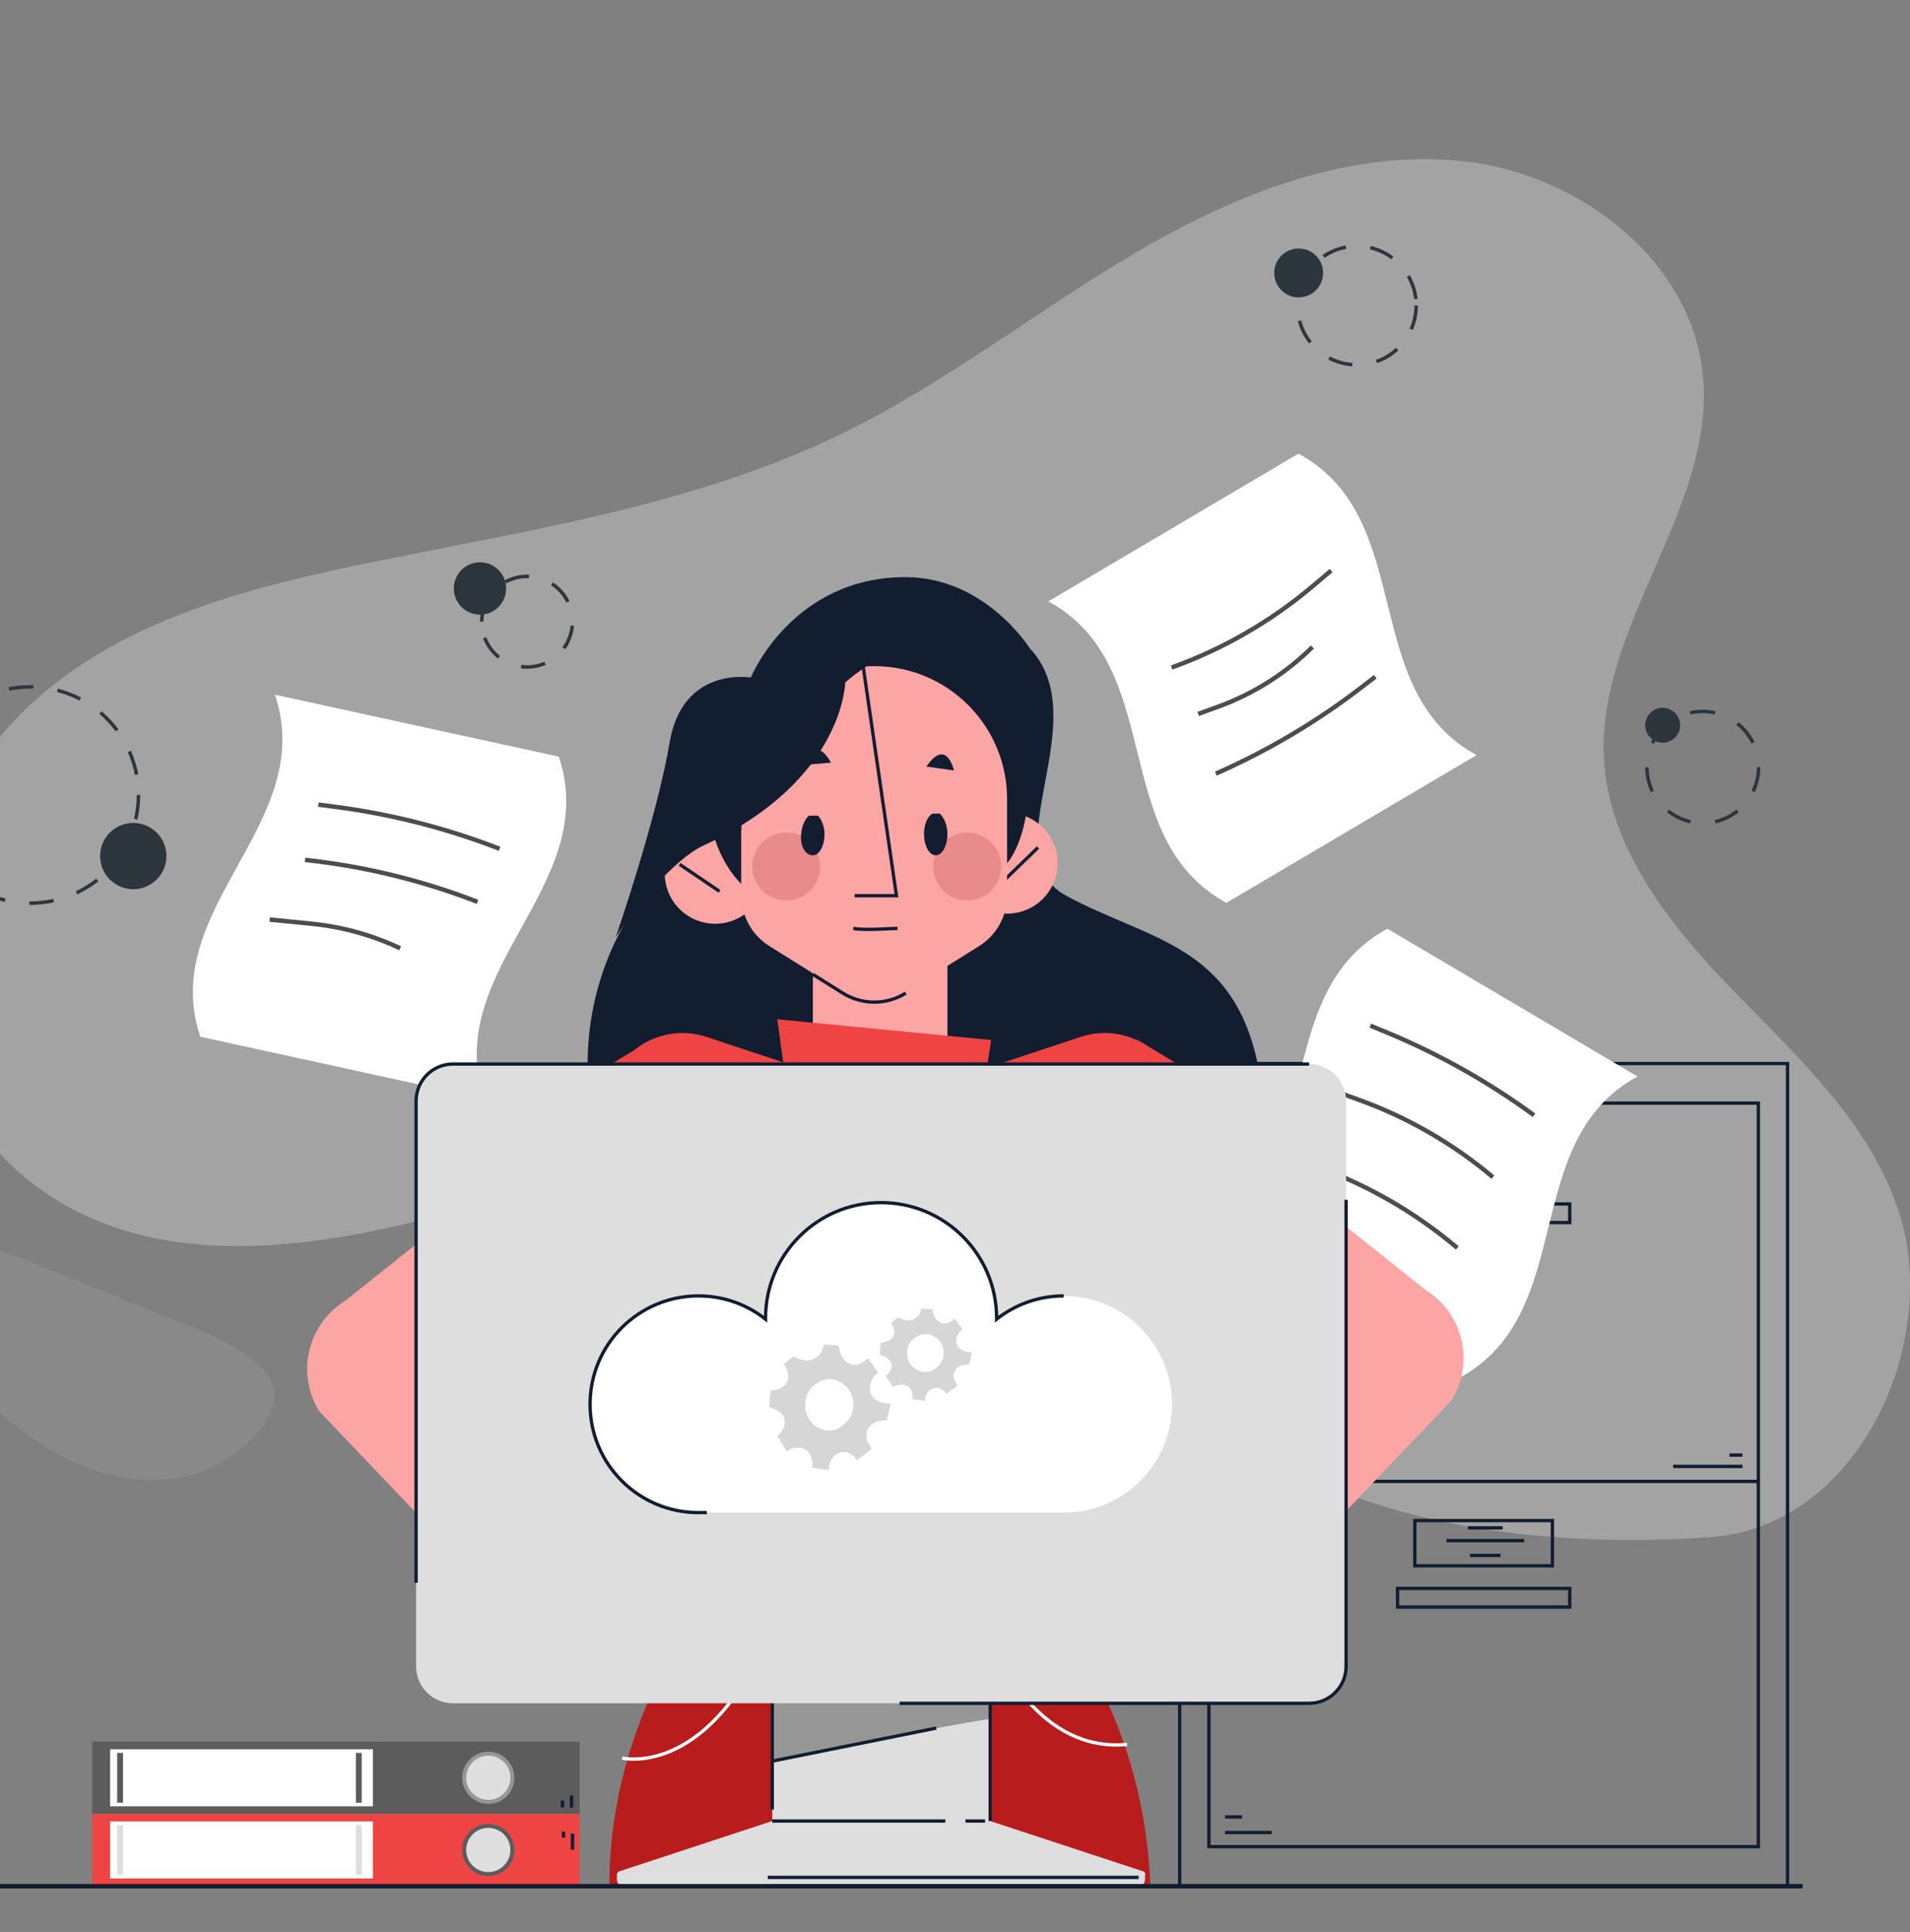 <svg width="432" height="437" viewBox="0 0 432 437" fill="none" xmlns="http://www.w3.org/2000/svg">
<rect x="0" y="0" width="432" height="437" fill="#808080" stroke="none"/>
<g clip-path="url(#clip0_87_37169)">
<g opacity="0.4">
<path d="M429.63 274.61C423.4 254.68 407.29 239.73 392.71 224.77C378.13 209.81 363.79 192.21 362.77 171.35C361.31 141.36 387.9 114.98 385.17 85.07C382.79 59.06 357.43 39.51 331.48 36.52C305.53 33.53 279.79 43.71 257.26 56.92C234.73 70.13 214.07 86.54 190.6 98C156.77 114.53 118.82 120 81.95 127.61C54.82 133.21 26.67 140.75 6.5 159.74C-8.96 174.31 -18.48 195.33 -17.98 216.57C-17.48 237.81 -6.57 258.81 11.21 270.44C38.76 288.47 75.15 281.9 106.81 272.88C138.47 263.86 172.53 253.06 203.44 264.4C234.4 275.76 253.63 306.34 280.61 325.3C310.12 346.04 351.43 350.14 386.81 347.7C420.08 345.4 438.93 304.35 429.63 274.61Z" fill="#D6D6D6"/>
<path d="M37.39 297.78C26.8 293.51 16.21 289.24 5.63 284.97C2.14 283.56 -1.58 282.13 -5.29 282.77C-12.17 283.96 -16.01 292.17 -14.76 299.04C-13.51 305.91 -8.62 311.5 -3.55 316.31C3.06 322.58 10.43 328.25 18.89 331.65C27.35 335.04 37.03 336 45.6 332.9C52.01 330.59 63.64 322.15 61.87 314.05C60.13 306.03 43.8 300.38 37.39 297.79V297.78Z" fill="#969696"/>
</g>
<path d="M404.3 240.57H266.82V426.65H404.3V240.57Z" stroke="#121D30" stroke-width="0.75" stroke-miterlimit="10"/>
<path d="M397.7 249.52H273.43V417.71H397.7V249.52Z" stroke="#121D30" stroke-width="0.75" stroke-miterlimit="10"/>
<path d="M351.12 343.95H320V354.18H351.12V343.95Z" stroke="#121D30" stroke-width="0.75" stroke-miterlimit="10"/>
<path d="M355.04 359.3H316.1V363.51H355.04V359.3Z" stroke="#121D30" stroke-width="0.75" stroke-miterlimit="10"/>
<path d="M287.63 414.51H277.08H282.44" stroke="#121D30" stroke-width="0.75" stroke-miterlimit="10"/>
<path d="M277.08 410.99H280.93" stroke="#121D30" stroke-width="0.75" stroke-miterlimit="10"/>
<path d="M332.02 345.6H339.87" stroke="#121D30" stroke-width="0.75" stroke-miterlimit="10"/>
<path d="M327.15 348.48H344.73" stroke="#121D30" stroke-width="0.75" stroke-miterlimit="10"/>
<path d="M332.49 351.84H339.39" stroke="#121D30" stroke-width="0.75" stroke-miterlimit="10"/>
<path d="M397.7 335.09H273.43" stroke="#121D30" stroke-width="0.75" stroke-miterlimit="10"/>
<path d="M351.12 256.99H320V267.22H351.12V256.99Z" stroke="#121D30" stroke-width="0.75" stroke-miterlimit="10"/>
<path d="M355.04 272.33H316.1V276.54H355.04V272.33Z" stroke="#121D30" stroke-width="0.75" stroke-miterlimit="10"/>
<path d="M378.43 331.7H394.11" stroke="#121D30" stroke-width="0.75" stroke-miterlimit="10"/>
<path d="M391.16 329.14H394.11" stroke="#121D30" stroke-width="0.75" stroke-miterlimit="10"/>
<path d="M326.96 258.91H344.88" stroke="#121D30" stroke-width="0.75" stroke-miterlimit="10"/>
<path d="M323.43 261.89H348.41" stroke="#121D30" stroke-width="0.75" stroke-miterlimit="10"/>
<path d="M272.6 251.76H278.81" stroke="#121D30" stroke-width="0.75" stroke-miterlimit="10"/>
<path d="M272.6 255.92H291.79" stroke="#121D30" stroke-width="0.75" stroke-miterlimit="10"/>
<path d="M45.31 234.51C66.71 239.18 88.11 243.85 109.51 248.52C99.73 219.37 136.17 200.3 126.39 171.15C104.99 166.48 83.59 161.81 62.19 157.14C71.97 186.29 35.53 205.36 45.31 234.51Z" fill="white"/>
<path d="M277.39 204.22C296.25 193.08 315.11 181.94 333.97 170.8C306.97 156.09 320.7 117.32 293.69 102.61C274.83 113.75 255.97 124.89 237.11 136.03C264.11 150.74 250.38 189.51 277.39 204.22Z" fill="white"/>
<path d="M330.09 311.68C311.23 300.54 292.37 289.4 273.51 278.26C300.52 263.55 286.78 224.78 313.79 210.07C332.65 221.21 351.51 232.35 370.37 243.49C343.36 258.2 357.1 296.97 330.09 311.68Z" fill="white"/>
<path d="M309.943 232L313.531 233.481C325.389 238.376 336.612 244.685 346.958 252.271V252.271" stroke="#4D4D4F"/>
<path d="M292.588 262L297.571 263.79C309.265 267.992 320.113 274.251 329.603 282.271V282.271" stroke="#4D4D4F"/>
<path d="M191.18 154.38C191.18 154.38 207.39 130.74 227.65 142.52C253.02 157.28 222.38 192.43 241.13 202.6C259.88 212.77 279.27 213.56 284.68 241.7C291.74 278.48 225.21 330.2 168.95 297.46C112.69 264.72 132.7 203.44 159.12 191.25C190.91 176.57 191.17 154.39 191.17 154.39L191.18 154.38Z" fill="#121D30"/>
<path d="M214.29 217.12V242.34C214.29 246.55 212.58 250.35 209.82 253.11C207.08 255.87 203.27 257.58 199.07 257.58C190.66 257.58 183.85 250.76 183.85 242.34V217.12H214.29Z" fill="#FCA5A5"/>
<path d="M150.58 199.83C151.84 206 157.87 209.98 164.04 208.72C170.21 207.46 174.19 201.43 172.93 195.26C171.67 189.09 165.64 185.11 159.47 186.37C153.3 187.63 149.32 193.66 150.58 199.83Z" fill="#FCA5A5"/>
<path d="M167.69 180.73V199.96C167.69 199.96 160.06 193.18 160.27 179.83L167.69 180.74V180.73Z" fill="#121D30"/>
<path d="M153.71 195.51L162.74 201.62" stroke="#121D30" stroke-width="0.75" stroke-miterlimit="10"/>
<path d="M216.62 197.54C217.88 203.71 223.91 207.69 230.08 206.43C236.25 205.17 240.23 199.14 238.97 192.97C237.71 186.8 231.68 182.82 225.51 184.08C219.34 185.34 215.36 191.37 216.62 197.54Z" fill="#FCA5A5"/>
<path d="M227.79 195.25C227.79 195.25 234.31 188.12 232.02 171.2H222.88L227.79 195.25Z" fill="#121D30"/>
<path d="M225.91 200.29L234.76 191.72" stroke="#121D30" stroke-width="0.75" stroke-miterlimit="10"/>
<path d="M197.74 150.68C181.14 150.68 167.69 164.13 167.69 180.73V202.61C167.69 207.23 170.07 211.53 173.99 213.98L190.62 224.39C194.97 227.11 200.5 227.11 204.85 224.39L221.48 213.98C225.4 211.53 227.78 207.23 227.78 202.61V180.73C227.78 164.13 214.33 150.68 197.73 150.68H197.74Z" fill="#FCA5A5"/>
<path d="M183.85 220.4L190.63 224.64C194.98 227.36 200.51 227.36 204.86 224.64" stroke="#121D30" stroke-width="0.75" stroke-miterlimit="10"/>
<path d="M195.22 150.68L202.76 202.61H193.3" stroke="#121D30" stroke-width="0.75" stroke-miterlimit="10"/>
<path d="M226.45 196C226.45 200.25 223.01 203.69 218.76 203.69C214.51 203.69 211.07 200.25 211.07 196C211.07 191.75 214.51 188.31 218.76 188.31C223.01 188.31 226.45 191.75 226.45 196Z" fill="#EA8B8B"/>
<path d="M183.267 201.442C186.27 198.439 186.27 193.57 183.267 190.567C180.264 187.564 175.395 187.564 172.392 190.567C169.389 193.57 169.389 198.439 172.392 201.442C175.395 204.445 180.264 204.445 183.267 201.442Z" fill="#EA8B8B"/>
<path d="M214.28 188.65C214.28 191.32 213.1 193.47 211.64 193.47C210.18 193.47 208.99 191.32 208.99 188.65C208.99 186.5 209.78 184.67 210.85 184.06H210.87L212.5 184C212.5 184 214.28 185.438 214.28 188.64V188.65Z" fill="#121D30"/>
<path d="M186.49 188.65C186.49 191.32 185.31 193.47 183.85 193.47C182.39 193.47 180.9 191.8 181.2 188.65C181.5 185.5 183 184.5 183 184.5H185C185.79 185.34 186.49 186.91 186.49 188.66V188.65Z" fill="#121D30"/>
<path d="M232.87 146.59C212.6 134.8 191.17 154.37 191.17 154.37C191.17 154.37 190.91 176.57 159.13 191.24C152.43 194.34 143.45 205.36 139.24 212.06C139.24 212.06 148.53 185.26 151.46 167.93C154.4 150.58 169.81 153.26 169.81 153.26C169.81 153.26 179.15 130.44 204.97 130.55C222.86 130.63 232.88 146.59 232.88 146.59H232.87Z" fill="#121D30"/>
<path d="M209.529 173.398C211.999 169.771 214.335 169.367 215.799 174.283L209.529 173.398Z" fill="#121D30"/>
<path d="M181.648 173.039C183.25 168.954 185.437 168.041 187.957 172.508L181.648 173.039Z" fill="#121D30"/>
<path d="M175.57 174.16C174.74 169.85 176.11 167.91 180.63 170.34L175.57 174.16Z" fill="#121D30"/>
<path d="M203 210C201.5 210 195.5 210.5 193 210" stroke="#121D30" stroke-width="0.75" stroke-miterlimit="10"/>
<path d="M326.85 313.68C331.79 307.48 330.77 298.44 324.57 293.49L268.75 249.01C262.55 244.07 253.51 245.09 248.56 251.29C243.62 257.49 244.64 266.53 250.84 271.48L306.66 315.96C312.86 320.9 321.9 319.88 326.85 313.68Z" fill="#FCA5A5"/>
<path d="M73.65 316.13C68.71 309.93 69.73 300.89 75.93 295.94L131.75 251.46C137.95 246.52 146.99 247.54 151.94 253.74C156.88 259.94 155.86 268.98 149.66 273.93L93.84 318.41C87.64 323.35 78.6 322.33 73.65 316.13Z" fill="#FCA5A5"/>
<path d="M244.27 234.58L202.76 248.37V248.81L159.92 234.58C146.36 230.07 133.4 242.85 137.71 256.47L169.86 358.03H227.33L266.48 256.47C270.79 242.84 257.84 230.07 244.27 234.58Z" fill="#EF4444"/>
<path d="M219.9 263.44L224.17 235.25L175.81 230.56L180.3 263.44H219.9Z" fill="#EF4444"/>
<path d="M178.44 245.86C185.14 260.55 196.43 267.21 205.48 267.21C212.66 267.21 218.38 263.18 221.44 256.32C220.97 261.34 220.13 268.34 218.73 275.29C216.36 287.03 211.87 301.03 203.94 301.03C203.17 301.03 202.37 300.9 201.55 300.64C187.18 296.07 180.55 260.39 178.43 245.86M176.89 239.81C176.89 239.81 182.63 295.41 201.33 301.35C202.24 301.64 203.11 301.78 203.94 301.78C220.28 301.78 222.74 249.06 222.74 249.06C220.95 260.75 213.79 266.45 205.47 266.45C194.97 266.45 182.63 257.37 176.89 239.81Z" fill="#121D30"/>
<path d="M158.3 340.32L238.19 335.99L231.19 356.23L164.69 355.51L158.3 340.32Z" fill="#2E363D"/>
<path d="M231.19 356.23C231.19 356.23 258.55 381.53 260.18 426.65H137.81C137.81 384.24 164.69 355.51 164.69 355.51L231.19 356.23Z" fill="#B91C1C"/>
<path d="M199.79 360.8L201.43 394.3C201.43 394.3 194.91 391.66 195.07 380.44" stroke="white" stroke-width="0.75" stroke-miterlimit="10"/>
<path d="M245.85 374.88H226.03C226.03 374.88 235.27 396.48 254.92 394.58" stroke="white" stroke-width="0.75" stroke-miterlimit="10"/>
<path d="M140.73 397.68C140.73 397.68 155.37 401.21 168.35 380.41" stroke="white" stroke-width="0.75" stroke-miterlimit="10"/>
<path d="M180.79 352.78H166.95V359.7H180.79V352.78Z" fill="#5C5C5C"/>
<path d="M227.72 352.78H213.88V359.7H227.72V352.78Z" fill="#5C5C5C"/>
<path d="M208.25 352.78H187.22V359.7H208.25V352.78Z" fill="#5C5C5C"/>
<path d="M202.91 351.39H192.58V361.1H202.91V351.39Z" fill="white"/>
<path d="M77.99 294.27C86.48 288.96 97.66 291.54 102.97 300.03L139.06 364.97L128.01 377.77L72.24 319.26C66.93 310.77 69.51 299.59 78 294.28L77.99 294.27Z" fill="#FCA5A5"/>
<path d="M134.57 360.99C149.19 360.93 162.4 353.57 162.4 353.57L170.61 379.23C146.55 388.35 134.39 382.34 127.97 377.8L134.56 360.99H134.57Z" fill="#D28A7B"/>
<path d="M162.4 353.57C162.4 353.57 175.87 352.37 185.49 358.73L187.23 374.75C187.23 374.75 175.99 371.08 168.79 373.52C168.79 373.52 181.23 375.88 186.04 381.11L182.63 384.55C182.63 384.55 171.88 379.8 160.24 381.45L162.41 353.58L162.4 353.57Z" fill="#D28A7B"/>
<path d="M185.83 362.81C185.83 362.81 174.61 359.17 166.17 358.94" stroke="#121D30" stroke-width="0.75" stroke-miterlimit="10"/>
<path d="M186.61 369.07C186.61 369.07 176.72 365.08 166.45 365.83" stroke="#121D30" stroke-width="0.75" stroke-miterlimit="10"/>
<path d="M116.17 247.06L134.98 267.27L145.99 295.72L126.79 273.95L116.17 247.06Z" fill="#E69230"/>
<path d="M143.42 237.57L110.97 257.13L133.78 294.62L155.07 280.1L143.42 237.57Z" fill="#EF4444"/>
<path d="M116.17 247.06L126.79 273.95L145.99 295.72L129.88 301.68L114.81 281.09L104.3 254.82L116.17 247.06Z" fill="white"/>
<path d="M107.48 308.14L102.97 300.02" stroke="#121D30" stroke-width="0.75" stroke-miterlimit="10"/>
<path d="M322.51 291.82C314.02 286.51 302.84 289.09 297.53 297.58L261.44 362.52L272.49 375.32L328.26 316.81C333.57 308.32 330.99 297.14 322.5 291.83L322.51 291.82Z" fill="#FCA5A5"/>
<path d="M265.94 358.54C251.32 358.48 238.11 351.12 238.11 351.12L229.9 376.78C253.96 385.9 266.12 379.89 272.54 375.35L265.95 358.54H265.94Z" fill="#D28A7B"/>
<path d="M238.11 351.12C238.11 351.12 224.64 349.92 215.02 356.28L213.28 372.3C213.28 372.3 224.52 368.63 231.72 371.07C231.72 371.07 219.29 373.43 214.47 378.66L217.88 382.1C217.88 382.1 228.63 377.35 240.27 379L238.1 351.13L238.11 351.12Z" fill="#D28A7B"/>
<path d="M214.68 360.36C214.68 360.36 225.9 356.72 234.34 356.49" stroke="#121D30" stroke-width="0.75" stroke-miterlimit="10"/>
<path d="M213.9 366.62C213.9 366.62 223.79 362.63 234.06 363.38" stroke="#121D30" stroke-width="0.75" stroke-miterlimit="10"/>
<path d="M284.33 244.61L265.53 264.83L254.52 293.27L273.71 271.5L284.33 244.61Z" fill="#E69230"/>
<path d="M257.09 235.12L289.54 254.68L266.73 292.17L245.44 277.65L257.09 235.12Z" fill="#EF4444"/>
<path d="M284.33 244.61L273.71 271.5L254.52 293.27L270.63 299.23L285.69 278.64L296.2 252.37L284.33 244.61Z" fill="white"/>
<path d="M293.02 305.69L297.53 297.57" stroke="#121D30" stroke-width="0.75" stroke-miterlimit="10"/>
<path d="M302.459 247L307.549 248.85C318.535 252.842 328.732 258.739 337.671 266.27V266.27" stroke="#4D4D4F"/>
<path d="M139.53 423.86H258.97V425.18C258.97 426 258.31 426.66 257.49 426.66H141.01C140.19 426.66 139.53 426 139.53 425.18V423.86Z" fill="#DEDEDE"/>
<path d="M223.96 381.49H174.66V398.36C190.92 394.65 207.42 391.58 223.96 388.73V381.49Z" fill="#969696"/>
<path d="M174.67 398.36V415.83H223.97V388.73C207.43 391.58 190.93 394.65 174.67 398.36Z" fill="#DEDEDE"/>
<path d="M258.33 424.66H140.29C139.49 424.66 139.31 423.54 140.07 423.29L174.66 411.91H223.96L258.55 423.29C259.31 423.54 259.13 424.66 258.33 424.66Z" fill="#DEDEDE"/>
<path d="M218.37 411.91H222.8" stroke="#121D30" stroke-width="0.75" stroke-miterlimit="10"/>
<path d="M174.67 411.91H213.82" stroke="#121D30" stroke-width="0.75" stroke-miterlimit="10"/>
<path d="M174.67 398.36L211.77 390.88" stroke="#121D30" stroke-width="0.75" stroke-miterlimit="10"/>
<path d="M223.96 381.49V411.91" stroke="#121D30" stroke-width="0.75" stroke-miterlimit="10"/>
<path d="M173.65 424.66H257.53" stroke="#121D30" stroke-width="0.75" stroke-miterlimit="10"/>
<path d="M174.67 383.53V409.32" stroke="#121D30" stroke-width="0.75" stroke-miterlimit="10"/>
<path d="M296.09 240.68H102.47C97.853 240.68 94.11 244.423 94.11 249.04V376.92C94.11 381.537 97.853 385.28 102.47 385.28H296.09C300.707 385.28 304.45 381.537 304.45 376.92V249.04C304.45 244.423 300.707 240.68 296.09 240.68Z" fill="#DEDEDE"/>
<path d="M304.46 271.39V376.92C304.46 381.54 300.72 385.28 296.1 385.28H203.47" stroke="#121D30" stroke-width="0.75" stroke-miterlimit="10"/>
<path d="M94.11 358.03V249.04C94.11 244.42 97.85 240.68 102.47 240.68H296.09" stroke="#121D30" stroke-width="0.75" stroke-miterlimit="10"/>
<path d="M240.59 293.13C234.86 293.13 229.59 295.1 225.41 298.4C225.41 298.32 225.41 298.24 225.41 298.16C225.41 283.73 213.71 272.03 199.28 272.03C184.85 272.03 173.15 283.73 173.15 298.16C173.15 298.24 173.15 298.32 173.15 298.4C168.97 295.1 163.71 293.13 157.97 293.13C144.43 293.13 133.46 304.1 133.46 317.64C133.46 331.18 144.43 342.15 157.97 342.15C158.29 342.15 158.6 342.14 158.92 342.13C159.24 342.14 159.55 342.15 159.87 342.15H239.06C239.32 342.15 239.57 342.14 239.82 342.13C240.07 342.13 240.33 342.15 240.58 342.15C254.12 342.15 265.09 331.18 265.09 317.64C265.09 304.1 254.12 293.13 240.58 293.13H240.59Z" fill="white"/>
<path d="M199.239 317.202C198.539 316.981 197.868 316.61 197.405 316.023C196.762 315.209 196.61 314.053 196.869 313.036C197.129 312.02 197.772 311.142 198.551 310.462C197.862 309.335 197.118 308.278 196.334 307.249C195.386 307.976 194.472 308.655 193.423 308.714C192.407 308.766 191.42 308.191 190.788 307.371C190.156 306.552 189.84 305.512 189.716 304.472C189.683 304.373 189.626 304.356 189.592 304.35C188.526 304.269 187.46 304.187 186.394 304.106C186.202 305.129 185.745 306.047 185.051 306.709C184.352 307.371 183.409 307.767 182.462 307.737C182.072 307.726 181.689 307.645 181.305 307.557C180.685 307.418 180.025 307.244 179.585 306.767C178.739 307.36 177.977 307.993 177.244 308.65C177.622 308.911 177.78 309.277 177.909 309.632C178.191 310.393 178.411 311.218 178.231 312.014C178.045 312.833 177.447 313.513 176.73 313.914C176.014 314.315 175.19 314.477 174.372 314.53C174.147 315.732 174.034 317.011 174 318.3C174.694 318.556 175.354 318.771 175.946 319.131C176.538 319.486 177.069 319.997 177.334 320.648C177.633 321.38 177.559 322.24 177.249 322.966C176.939 323.692 176.409 324.302 175.805 324.802C176.533 326.016 177.232 327.143 177.949 328.253C179.06 327.504 180.453 327.271 181.672 327.672C181.977 327.771 182.27 327.91 182.518 328.114C182.828 328.369 183.06 328.718 183.24 329.084C183.669 329.961 183.833 330.972 183.697 331.943C184.989 332.21 186.247 332.378 187.505 332.483C187.432 331.135 187.99 329.781 189.028 329.043C190.06 328.306 191.538 328.253 192.582 328.985C193.073 329.334 193.457 329.822 193.823 330.304C194.957 329.479 196.08 328.637 197.129 327.707C196.542 326.766 195.944 325.825 195.922 324.767C195.899 323.663 196.542 322.612 197.439 322.013C198.342 321.415 199.459 321.235 200.525 321.345C200.892 320.061 201.202 318.812 201.461 317.545C200.677 317.481 199.944 317.406 199.244 317.191L199.239 317.202ZM192.548 320.026C192.12 321.008 191.414 321.856 190.568 322.495C190.077 322.867 189.536 323.169 188.955 323.361C186.574 324.145 183.782 322.768 182.676 320.456C181.869 318.771 181.909 316.685 182.772 315.035C183.635 313.379 185.305 312.2 187.11 311.961C188.729 311.747 190.783 312.647 191.95 314.274C193.118 315.901 193.355 318.184 192.548 320.026Z" fill="#D6D6D6"/>
<path d="M218.182 305.632C217.651 305.47 217.141 305.196 216.789 304.765C216.3 304.167 216.184 303.316 216.382 302.568C216.579 301.82 217.068 301.175 217.659 300.675C217.136 299.846 216.57 299.068 215.974 298.312C215.254 298.846 214.559 299.346 213.762 299.389C212.99 299.427 212.24 299.004 211.76 298.402C211.279 297.799 211.039 297.034 210.945 296.269C210.919 296.196 210.876 296.184 210.851 296.179C210.04 296.12 209.23 296.06 208.42 296C208.274 296.752 207.927 297.427 207.399 297.914C206.868 298.402 206.152 298.692 205.431 298.671C205.135 298.662 204.844 298.602 204.552 298.538C204.081 298.436 203.579 298.308 203.245 297.957C202.601 298.393 202.023 298.859 201.465 299.342C201.752 299.534 201.873 299.803 201.971 300.064C202.186 300.624 202.353 301.231 202.216 301.816C202.074 302.419 201.62 302.919 201.075 303.214C200.531 303.508 199.905 303.628 199.283 303.667C199.111 304.551 199.026 305.491 199 306.44C199.527 306.628 200.029 306.786 200.479 307.051C200.929 307.312 201.332 307.688 201.534 308.167C201.761 308.705 201.705 309.338 201.47 309.872C201.234 310.406 200.831 310.855 200.372 311.222C200.925 312.115 201.457 312.944 202.001 313.761C202.846 313.209 203.905 313.038 204.831 313.333C205.062 313.406 205.285 313.508 205.474 313.658C205.71 313.846 205.886 314.102 206.023 314.372C206.349 315.017 206.473 315.761 206.37 316.474C207.352 316.671 208.308 316.795 209.264 316.872C209.209 315.88 209.633 314.885 210.422 314.342C211.207 313.799 212.33 313.761 213.123 314.299C213.496 314.555 213.788 314.914 214.066 315.269C214.928 314.662 215.781 314.043 216.579 313.359C216.133 312.667 215.678 311.974 215.661 311.196C215.644 310.385 216.133 309.611 216.815 309.171C217.501 308.731 218.35 308.598 219.16 308.679C219.439 307.735 219.674 306.816 219.872 305.885C219.276 305.838 218.718 305.782 218.187 305.624L218.182 305.632ZM213.097 307.709C212.771 308.432 212.236 309.055 211.592 309.526C211.219 309.799 210.808 310.021 210.366 310.162C208.557 310.739 206.434 309.726 205.594 308.026C204.981 306.786 205.011 305.252 205.667 304.038C206.323 302.82 207.592 301.953 208.964 301.778C210.195 301.62 211.755 302.282 212.643 303.479C213.53 304.675 213.71 306.355 213.097 307.709Z" fill="#D6D6D6"/>
<path d="M240.59 293.13C234.86 293.13 229.59 295.1 225.41 298.4C225.41 298.32 225.41 298.24 225.41 298.16C225.41 283.73 213.71 272.03 199.28 272.03C184.85 272.03 173.15 283.73 173.15 298.16C173.15 298.24 173.15 298.32 173.15 298.4C168.97 295.1 163.71 293.13 157.97 293.13C144.43 293.13 133.46 304.1 133.46 317.64C133.46 331.18 144.43 342.15 157.97 342.15C158.29 342.15 158.6 342.14 158.92 342.13C159.24 342.14 159.55 342.15 159.87 342.15" stroke="#121D30" stroke-width="0.75" stroke-miterlimit="10"/>
<path d="M20.83 393.96V410.29H131.08V393.96H20.83Z" fill="#5C5C5C"/>
<path d="M24.91 395.67V408.58H84.35V395.67H24.91Z" fill="white"/>
<path d="M26.5 396.5V407.77H27.83V396.5H26.5Z" fill="#5C5C5C"/>
<path d="M80.49 396.5V407.77H81.82V396.5H80.49Z" fill="#5C5C5C"/>
<path d="M110.44 396.23C113.7 396.23 116.34 398.87 116.34 402.13C116.34 405.39 113.7 408.03 110.44 408.03C107.18 408.03 104.54 405.39 104.54 402.13C104.54 398.87 107.18 396.23 110.44 396.23Z" fill="#969696"/>
<path d="M110.44 397.12C113.2 397.12 115.44 399.36 115.44 402.12C115.44 404.88 113.2 407.12 110.44 407.12C107.68 407.12 105.44 404.88 105.44 402.12C105.44 399.36 107.68 397.12 110.44 397.12Z" fill="#DEDEDE"/>
<path d="M129.27 408.87V406.14" stroke="#121D30" stroke-width="0.75" stroke-miterlimit="10"/>
<path d="M127.22 408.87V407.29" stroke="#121D30" stroke-width="0.75" stroke-miterlimit="10"/>
<path d="M20.83 410.3V426.63H131.08V410.3H20.83Z" fill="#EF4444"/>
<path d="M24.91 412V424.91H84.35V412H24.91Z" fill="white"/>
<path d="M26.5 412.83V424.1H27.83V412.83H26.5Z" fill="#DEDEDE"/>
<path d="M80.5 412.83V424.1H81.83V412.83H80.5Z" fill="#DEDEDE"/>
<path d="M110.44 412.56C113.7 412.56 116.34 415.2 116.34 418.46C116.34 421.72 113.7 424.36 110.44 424.36C107.18 424.36 104.54 421.72 104.54 418.46C104.54 415.2 107.18 412.56 110.44 412.56Z" fill="#5C5C5C"/>
<path d="M110.44 413.46C113.2 413.46 115.44 415.7 115.44 418.46C115.44 421.22 113.2 423.46 110.44 423.46C107.68 423.46 105.44 421.22 105.44 418.46C105.44 415.7 107.68 413.46 110.44 413.46Z" fill="#DEDEDE"/>
<path d="M127.45 414.3V415.68" stroke="#121D30" stroke-width="0.75" stroke-miterlimit="10"/>
<path d="M129.49 418.4V414.76" stroke="#121D30" stroke-width="0.75" stroke-miterlimit="10"/>
<path d="M-9.13 426.66H407.7" stroke="#121D30" stroke-miterlimit="10"/>
<path d="M382.25 186.25C380.36 185.82 378.55 184.95 377.03 183.74L377.52 183.12C378.95 184.26 380.65 185.07 382.42 185.48L382.25 186.25ZM388.04 186.25L387.86 185.48C389.64 185.07 391.33 184.26 392.76 183.11L393.25 183.73C391.73 184.95 389.92 185.82 388.03 186.25H388.04ZM373.4 179.22C372.54 177.45 372.11 175.55 372.1 173.57H372.89C372.89 175.43 373.3 177.21 374.11 178.87L373.4 179.21V179.22ZM396.86 179.2L396.15 178.86C396.95 177.2 397.36 175.41 397.36 173.55L397.93 173.51L398.15 173.53C398.15 175.53 397.72 177.43 396.86 179.2ZM374.09 168.27L373.38 167.93C374.22 166.18 375.46 164.61 376.98 163.39L377.47 164.01C376.04 165.15 374.87 166.63 374.09 168.27ZM396.13 168.2C395.33 166.56 394.15 165.1 392.72 163.96L393.21 163.34C394.74 164.55 395.99 166.11 396.84 167.85L396.13 168.2ZM382.37 161.63L382.19 160.86C383.15 160.64 384.13 160.53 385.12 160.53C386.08 160.53 387.05 160.64 387.98 160.84L387.81 161.61C386.93 161.41 386.03 161.31 385.12 161.31C384.19 161.31 383.27 161.41 382.37 161.62V161.63Z" fill="#2E363D"/>
<path d="M6.86 204.69H6.63V203.9H6.85C8.59 203.9 10.33 203.71 12.02 203.34L12.19 204.11C10.45 204.49 8.65 204.69 6.85 204.69H6.86ZM1.07 204.01C-0.75 203.58 -2.52 202.93 -4.2 202.1L-3.85 201.39C-2.23 202.2 -0.51 202.82 1.25 203.24L1.07 204.01ZM17.5 202.3L17.16 201.59C18.79 200.82 20.34 199.85 21.77 198.73L22.26 199.35C20.79 200.51 19.19 201.51 17.5 202.3ZM-8.9 199.06C-10.35 197.87 -11.66 196.52 -12.8 195.05L-12.18 194.57C-11.07 196 -9.8 197.31 -8.4 198.46L-8.9 199.07V199.06ZM26.23 195.41L25.61 194.92C26.75 193.51 27.73 191.97 28.52 190.34L29.23 190.68C28.41 192.36 27.4 193.95 26.23 195.41ZM-15.72 190.26C-16.51 188.56 -17.1 186.77 -17.48 184.94L-16.71 184.78C-16.34 186.55 -15.77 188.28 -15 189.93L-15.72 190.26ZM31.09 185.39L30.32 185.21C30.72 183.45 30.93 181.64 30.93 179.82H31.72C31.72 181.7 31.51 183.57 31.09 185.38V185.39ZM-17.21 179.38H-18C-17.97 177.49 -17.72 175.62 -17.27 173.81L-16.5 174C-16.93 175.75 -17.17 177.56 -17.2 179.38H-17.21ZM30.51 175.3C30.17 173.52 29.63 171.78 28.9 170.12L29.62 169.8C30.37 171.51 30.93 173.31 31.28 175.15L30.5 175.3H30.51ZM-14.61 168.92L-15.31 168.56C-14.46 166.9 -13.42 165.32 -12.22 163.88L-11.61 164.39C-12.77 165.78 -13.78 167.3 -14.6 168.92H-14.61ZM26.17 165.44C25.09 163.99 23.84 162.66 22.46 161.48L22.97 160.88C24.39 162.09 25.68 163.47 26.8 164.97L26.17 165.44ZM-7.7 160.65L-8.18 160.02C-6.69 158.89 -5.07 157.92 -3.37 157.15L-3.04 157.87C-4.69 158.61 -6.25 159.55 -7.7 160.65ZM17.96 158.46C16.35 157.62 14.65 156.97 12.9 156.52L13.1 155.76C14.91 156.23 16.67 156.9 18.33 157.77L17.97 158.47L17.96 158.46ZM2.12 156.22L1.97 155.45C3.57 155.13 5.21 154.97 6.86 154.97C7.1 154.97 7.32 154.97 7.55 154.97L7.53 155.76C7.31 155.76 7.07 155.74 6.86 155.76C5.27 155.76 3.67 155.92 2.13 156.23L2.12 156.22Z" fill="#2E363D"/>
<path d="M30.14 201.14C34.282 201.14 37.64 197.782 37.64 193.64C37.64 189.498 34.282 186.14 30.14 186.14C25.998 186.14 22.64 189.498 22.64 193.64C22.64 197.782 25.998 201.14 30.14 201.14Z" fill="#2E363D"/>
<path d="M299.26 61.74C299.26 64.79 296.79 67.27 293.73 67.27C290.67 67.27 288.2 64.8 288.2 61.74C288.2 58.68 290.67 56.21 293.73 56.21C296.79 56.21 299.26 58.68 299.26 61.74Z" fill="#2E363D"/>
<path d="M380.01 164.05C380.01 166.23 378.24 168 376.06 168C373.88 168 372.11 166.23 372.11 164.05C372.11 161.87 373.88 160.1 376.06 160.1C378.24 160.1 380.01 161.87 380.01 164.05Z" fill="#2E363D"/>
<path d="M108.56 139.03C111.83 139.03 114.48 136.38 114.48 133.11C114.48 129.84 111.83 127.19 108.56 127.19C105.29 127.19 102.64 129.84 102.64 133.11C102.64 136.38 105.29 139.03 108.56 139.03Z" fill="#2E363D"/>
<path d="M119.22 151.27C118.75 151.27 118.28 151.24 117.82 151.18L117.92 150.4C119.67 150.63 121.49 150.38 123.12 149.68L123.43 150.4C122.1 150.97 120.68 151.27 119.22 151.27ZM112.6 148.97C111.09 147.77 109.93 146.19 109.25 144.4L109.99 144.12C110.62 145.78 111.69 147.24 113.09 148.35L112.6 148.97ZM127.85 146.86L127.21 146.4C128.25 144.96 128.89 143.26 129.04 141.48L129.83 141.55C129.66 143.47 128.98 145.3 127.85 146.86ZM109.35 140.62H108.56C108.56 138.69 109.08 136.8 110.07 135.16L110.75 135.57C109.84 137.09 109.36 138.84 109.36 140.63L109.35 140.62ZM128.1 136.33C127.32 134.73 126.13 133.36 124.64 132.38L125.07 131.72C126.68 132.78 127.97 134.25 128.81 135.98L128.1 136.32V136.33ZM114.53 131.94L114.15 131.25C115.83 130.34 117.78 129.9 119.67 129.99L119.64 130.78C117.89 130.7 116.08 131.11 114.53 131.95V131.94Z" fill="#2E363D"/>
<path d="M305.85 82.88C303.94 82.74 302.11 82.21 300.42 81.31L300.79 80.61C302.38 81.45 304.1 81.95 305.9 82.09L305.84 82.88H305.85ZM311.45 82.15L311.19 81.41C312.89 80.82 314.42 79.89 315.75 78.66L316.29 79.24C314.88 80.54 313.26 81.53 311.45 82.15ZM296.08 77.7C294.89 76.2 294.03 74.5 293.54 72.66L294.3 72.46C294.76 74.2 295.57 75.8 296.69 77.21L296.07 77.7H296.08ZM319.55 74.63L318.83 74.31C319.55 72.66 319.91 70.91 319.91 69.1H320.7C320.7 71.02 320.31 72.88 319.55 74.63ZM319.84 67.68C319.65 65.89 319.09 64.18 318.19 62.62L318.87 62.23C319.82 63.89 320.41 65.7 320.62 67.6L319.84 67.68ZM294.02 67.14L293.24 67.02C293.53 65.13 294.19 63.35 295.21 61.73L295.88 62.15C294.91 63.68 294.29 65.35 294.02 67.14ZM314.66 58.64C313.21 57.56 311.58 56.81 309.83 56.41L310.01 55.64C311.87 56.07 313.6 56.87 315.14 58.01L314.67 58.64H314.66ZM299.58 58.32L299.14 57.67C300.73 56.59 302.48 55.87 304.36 55.52L304.5 56.3C302.73 56.63 301.07 57.31 299.58 58.33V58.32Z" fill="#2E363D"/>
<path d="M72 182L75.849 182.502C88.57 184.161 101.044 187.35 113 192V192" stroke="#4D4D4F"/>
<path d="M311.062 153.071L307.986 155.438C297.818 163.259 286.742 169.825 275 174.991V174.991" stroke="#4D4D4F"/>
<path d="M61 208L70.54 208.954C77.462 209.646 84.213 211.522 90.5 214.5V214.5" stroke="#4D4D4F"/>
<path d="M301.062 129.071L297.02 132.491C287.535 140.517 276.691 146.783 265 150.991V150.991" stroke="#4D4D4F"/>
<path d="M69 194.5L70.822 194.717C83.556 196.233 96.048 199.352 108 204V204" stroke="#4D4D4F"/>
<path d="M296.843 146.355V146.355C290.765 152.365 283.454 156.984 275.415 159.891L271 161.488" stroke="#4D4D4F"/>
</g>
<defs>
<clipPath id="clip0_87_37169">
<rect width="432" height="437" fill="white"/>
</clipPath>
</defs>
</svg>
